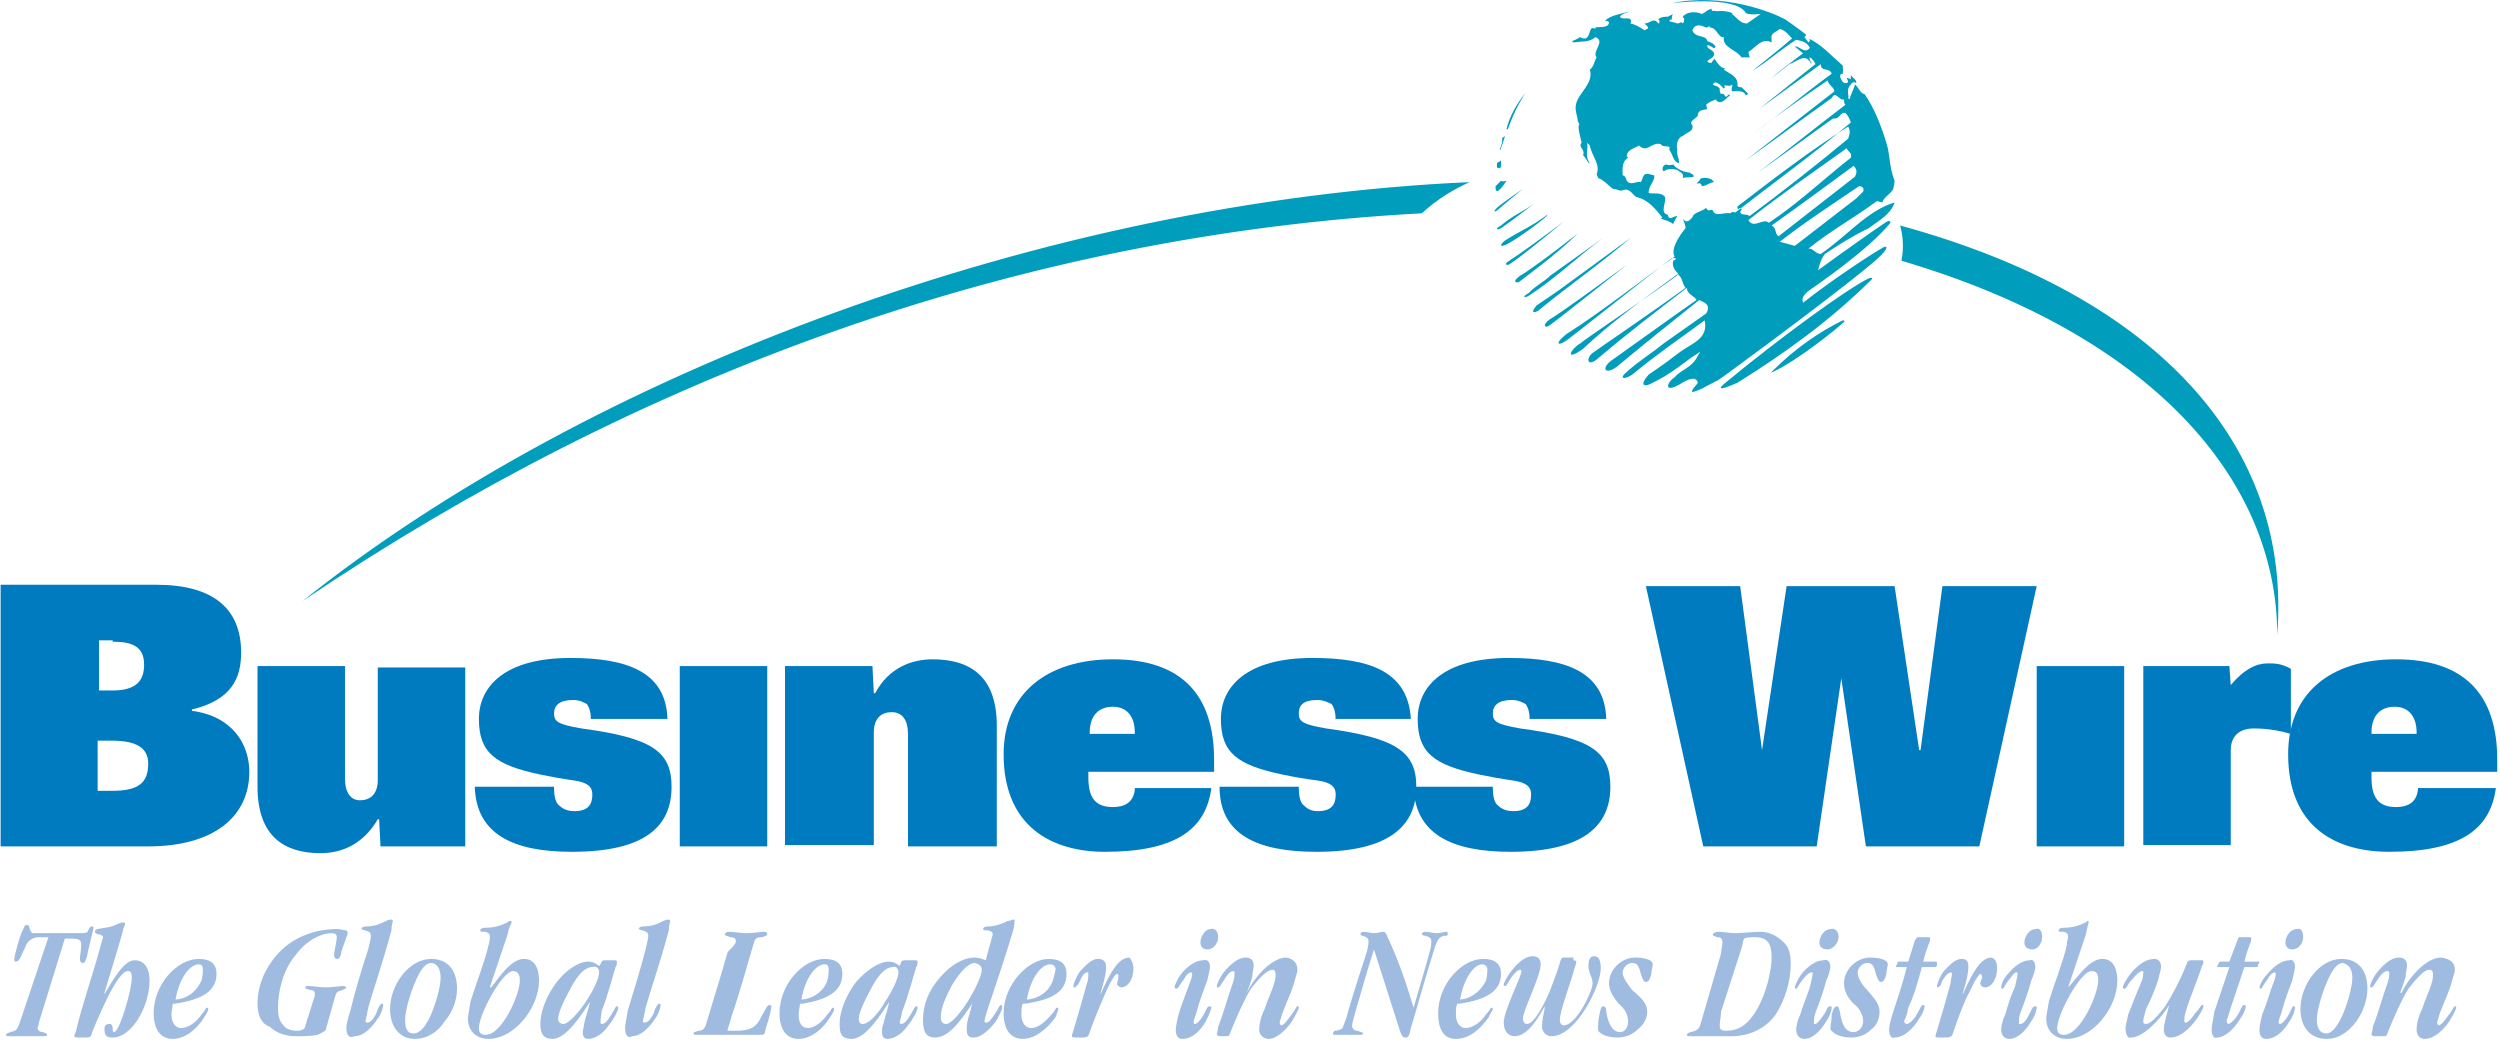 <svg width="120" height="50" viewBox="0 0 120 50" fill="none" xmlns="http://www.w3.org/2000/svg">
<path fill-rule="evenodd" clip-rule="evenodd" d="M5.408 30.801C6.392 30.801 6.917 31.061 6.917 31.907C6.917 32.623 6.589 33.143 5.408 33.143H4.752V30.736H5.408V30.801ZM0.03 40.627H7.114C10.262 40.627 11.967 39.195 11.967 37.048C11.967 35.746 11.18 34.38 9.213 34.12V34.054C11.115 33.599 11.574 32.558 11.574 31.321C11.574 29.239 10.262 28.068 7.507 28.068H0.03V40.627ZM4.687 35.551H5.343C6.523 35.551 7.114 35.876 7.114 36.657C7.114 37.568 6.655 37.959 5.408 37.959H4.687V35.551V35.551Z" fill="#007BC0"/>
<path fill-rule="evenodd" clip-rule="evenodd" d="M22.396 40.627H18.264L18.198 39.325H18.133C17.411 40.562 16.362 40.952 15.378 40.952C13.607 40.952 12.361 40.106 12.361 37.764V31.972H16.559V37.373C16.559 38.024 16.821 38.414 17.28 38.414C17.739 38.414 18.133 38.154 18.133 37.438V32.037H22.331V40.627H22.396Z" fill="#007BC0"/>
<path fill-rule="evenodd" clip-rule="evenodd" d="M28.365 34.64C28.365 34.185 28.3 33.989 28.169 33.794C28.037 33.729 27.841 33.599 27.513 33.599C26.857 33.599 26.594 33.859 26.594 34.25C26.594 34.64 26.791 34.77 27.906 34.965C31.317 35.421 32.235 36.072 32.235 37.764C32.235 39.651 30.989 40.887 27.447 40.887C24.627 40.887 22.856 40.041 22.79 37.764H26.594C26.594 38.219 26.66 38.544 26.857 38.675C27.053 38.87 27.316 38.935 27.578 38.935C28.234 38.935 28.431 38.609 28.431 38.154C28.431 37.894 28.365 37.633 27.775 37.503C27.513 37.438 27.185 37.438 25.939 37.178C23.774 36.722 22.987 36.137 22.987 34.51C22.987 32.948 24.233 31.582 27.381 31.582C30.071 31.582 31.973 32.233 32.038 34.51H28.365V34.64Z" fill="#007BC0"/>
<path fill-rule="evenodd" clip-rule="evenodd" d="M32.629 31.972H36.827V40.627H32.629V31.972Z" fill="#007BC0"/>
<path fill-rule="evenodd" clip-rule="evenodd" d="M37.745 31.972H41.878L41.943 33.273H42.009C42.665 32.037 43.78 31.647 44.764 31.647C46.6 31.647 47.846 32.493 47.846 34.835V40.627H43.583V35.226C43.583 34.575 43.321 34.184 42.796 34.184C42.337 34.184 41.943 34.445 41.943 35.161V40.562H37.68V31.972H37.745Z" fill="#007BC0"/>
<path fill-rule="evenodd" clip-rule="evenodd" d="M52.307 35.226V35.161C52.307 34.315 52.766 33.924 53.422 33.924C54.078 33.924 54.471 34.38 54.471 35.161V35.226H52.307ZM54.471 37.894C54.406 38.544 53.946 38.739 53.422 38.739C52.569 38.739 52.241 38.284 52.241 37.308V37.048H58.276V36.462C58.276 33.339 56.701 31.647 53.422 31.647C50.273 31.647 48.174 33.273 48.174 36.202C48.174 39.716 50.536 40.887 53.028 40.887C56.373 40.887 57.882 39.846 58.144 37.828H54.471V37.894Z" fill="#007BC0"/>
<path fill-rule="evenodd" clip-rule="evenodd" d="M64.113 34.64C64.113 34.185 64.047 33.989 63.916 33.794C63.785 33.729 63.523 33.599 63.26 33.599C62.539 33.599 62.342 33.859 62.342 34.25C62.342 34.64 62.539 34.77 63.654 34.965C66.999 35.421 67.983 36.072 67.983 37.764C67.983 39.651 66.671 40.887 63.195 40.887C60.309 40.887 58.538 40.041 58.538 37.764H62.342C62.342 38.219 62.407 38.544 62.604 38.675C62.801 38.87 62.998 38.935 63.26 38.935C63.916 38.935 64.113 38.609 64.113 38.154C64.113 37.894 64.047 37.633 63.457 37.503C63.195 37.438 62.801 37.438 61.555 37.178C59.39 36.722 58.603 36.137 58.603 34.51C58.603 32.948 59.849 31.582 62.998 31.582C65.753 31.582 67.589 32.233 67.721 34.51H64.113V34.64Z" fill="#007BC0"/>
<path fill-rule="evenodd" clip-rule="evenodd" d="M73.427 34.64C73.427 34.185 73.362 33.989 73.231 33.794C73.099 33.729 72.903 33.599 72.575 33.599C71.919 33.599 71.656 33.859 71.656 34.25C71.656 34.64 71.853 34.77 72.968 34.965C76.379 35.421 77.297 36.072 77.297 37.764C77.297 39.651 75.986 40.887 72.509 40.887C69.689 40.887 67.918 40.041 67.852 37.764H71.656C71.656 38.219 71.722 38.544 71.919 38.675C72.115 38.87 72.378 38.935 72.64 38.935C73.296 38.935 73.493 38.609 73.493 38.154C73.493 37.894 73.427 37.633 72.837 37.503C72.575 37.438 72.247 37.438 71.001 37.178C68.836 36.722 68.049 36.137 68.049 34.51C68.049 32.948 69.295 31.582 72.444 31.582C75.133 31.582 77.035 32.233 77.1 34.51H73.427V34.64Z" fill="#007BC0"/>
<path fill-rule="evenodd" clip-rule="evenodd" d="M79.002 28.133H83.528L84.578 36.007L85.758 28.133H90.94L92.121 36.007H92.186L93.236 28.133H97.762L95.007 40.627H89.563L88.382 32.558L87.201 40.627H81.757L79.002 28.133Z" fill="#007BC0"/>
<path fill-rule="evenodd" clip-rule="evenodd" d="M97.762 31.972H101.96V40.627H97.762V31.972Z" fill="#007BC0"/>
<path fill-rule="evenodd" clip-rule="evenodd" d="M102.878 31.972H107.01L107.076 32.883C107.732 32.102 108.322 31.842 108.847 31.842C109.175 31.842 109.503 31.842 109.962 32.102V35.226C109.503 35.096 108.912 34.965 108.191 34.965C107.338 34.965 107.076 35.486 107.076 36.007V40.562H102.878V31.972Z" fill="#007BC0"/>
<path fill-rule="evenodd" clip-rule="evenodd" d="M113.832 35.226V35.161C113.832 34.315 114.291 33.924 114.947 33.924C115.603 33.924 115.997 34.38 115.997 35.161V35.226H113.832ZM116.062 37.894C115.997 38.544 115.538 38.739 115.013 38.739C114.16 38.739 113.832 38.284 113.832 37.308V37.048H119.867V36.462C119.867 33.339 118.292 31.647 115.013 31.647C111.864 31.647 109.831 33.273 109.831 36.202C109.831 39.716 112.127 40.887 114.685 40.887C118.03 40.887 119.539 39.846 119.801 37.828H116.062V37.894Z" fill="#007BC0"/>
<path fill-rule="evenodd" clip-rule="evenodd" d="M88.448 15.509C88.251 15.704 86.349 17.266 85.103 17.852C84.971 17.917 85.037 17.852 85.103 17.787C86.152 16.745 87.267 15.964 88.448 15.379C88.448 15.379 88.644 15.379 88.448 15.509ZM70.541 8.742C50.142 9.653 28.3 17.852 14.525 28.849C30.595 17.982 48.896 11.279 68.245 10.238C69.032 9.522 69.82 9.067 70.541 8.742ZM109.306 30.476C109.306 22.992 103.206 16.03 91.268 12.516C91.399 11.865 91.334 11.279 91.203 10.824C103.599 14.208 110.027 21.43 109.306 30.476ZM80.314 7.896C80.511 8.156 80.905 8.286 81.167 8.286H81.101C81.167 8.351 81.298 8.351 81.298 8.481C81.167 8.546 80.905 8.481 80.773 8.546C80.839 8.286 80.642 8.286 80.511 8.156C80.249 8.091 80.052 8.091 79.855 8.221C79.724 8.091 79.855 7.896 79.986 7.896C80.118 7.961 80.314 7.896 80.314 7.896ZM82.151 8.611L82.282 8.742C82.085 8.742 81.888 8.937 81.692 8.937C81.692 9.002 81.692 8.742 81.495 8.807H81.429L81.626 8.611H81.561C81.757 8.481 82.02 8.546 82.151 8.611ZM71.853 9.978C72.05 9.783 73.099 9.067 73.099 9.067C73.099 9.067 71.984 9.978 71.853 10.108C71.722 10.173 71.656 10.173 71.853 9.978ZM72.05 10.954C71.787 11.084 71.787 10.954 72.05 10.824C72.574 10.368 72.968 10.238 73.624 9.783C73.624 9.783 72.443 10.694 72.05 10.954ZM72.312 11.735C72.05 11.865 71.918 11.8 72.246 11.54C72.968 11.084 73.493 10.889 74.28 10.303C74.345 10.368 72.837 11.475 72.312 11.735ZM72.968 13.492C72.837 13.622 72.509 13.557 72.968 13.232C73.427 12.971 74.477 12.19 75.723 11.214C74.739 12.19 73.296 13.232 72.968 13.492ZM72.509 12.646C72.378 12.776 72.115 12.711 72.443 12.516C72.771 12.32 74.214 11.279 75.067 10.629C74.214 11.345 72.837 12.451 72.509 12.646ZM73.362 14.208C73.099 14.338 73.099 14.208 73.362 14.078C73.821 13.622 74.083 13.557 74.411 13.232L76.969 11.409C75.723 12.32 74.673 13.362 73.362 14.208ZM73.821 14.923C73.558 15.053 73.493 14.989 73.755 14.663C74.149 14.403 74.411 14.208 74.805 13.947L78.281 11.409C76.838 12.646 75.329 13.687 73.821 14.923ZM89.825 13.427C87.857 15.379 85.693 16.941 83.397 18.372C82.216 18.893 82.676 18.502 82.741 18.437C85.496 16.16 88.644 13.882 89.694 13.362C89.891 13.297 89.891 13.362 89.825 13.427ZM76.772 8.416C76.772 8.481 76.772 8.481 76.772 8.416V8.416ZM74.411 15.314C74.87 15.053 76.838 13.622 78.084 12.711C76.838 13.687 74.739 15.379 74.345 15.639C74.149 15.769 74.017 15.574 74.411 15.314ZM87.595 12.19C87.398 12.451 87.333 12.711 87.267 12.971C88.513 12.06 90.088 10.954 90.481 10.694C90.743 10.498 90.743 10.694 90.743 10.694C89.628 12.06 87.005 13.817 86.742 14.012C86.546 14.208 86.48 14.338 86.546 14.533C87.857 13.492 89.825 12.19 90.415 11.865C90.547 11.8 90.678 11.865 90.284 12.255C89.76 12.841 85.43 16.095 82.938 17.917L82.479 18.242C81.561 18.698 81.823 18.633 81.233 18.828C81.167 18.698 81.429 18.502 81.495 18.372C81.429 18.047 81.036 18.177 80.642 18.437C79.855 18.893 79.986 18.372 80.38 18.112C80.708 17.721 81.233 17.656 81.495 17.071C81.495 17.071 81.757 16.745 81.429 17.006C80.97 17.266 80.314 17.917 79.199 18.437C78.937 18.567 78.674 18.502 79.134 17.982C80.183 17.266 80.052 17.331 80.577 16.941C81.167 16.485 82.02 16.29 81.823 15.379C80.577 16.29 79.527 17.006 78.347 17.982C77.953 18.242 77.691 18.177 78.084 17.852C78.74 17.266 79.134 17.071 79.855 16.485L81.888 15.053C81.954 14.989 82.02 14.793 81.954 14.663C81.888 14.533 81.692 14.468 81.561 14.403C80.249 15.444 78.871 16.55 77.625 17.591C77.035 18.047 76.772 17.656 77.494 17.201C78.871 16.225 80.118 15.314 81.429 14.403C81.364 14.208 80.97 14.143 80.97 13.817C79.527 14.923 78.084 16.03 76.707 17.201C76.182 17.656 76.116 17.201 76.444 16.941C76.707 16.745 79.396 14.923 80.905 13.817C80.708 13.557 80.773 13.297 80.511 13.166C79.002 14.273 77.363 15.444 75.985 16.745C75.067 17.396 75.395 16.745 75.854 16.485C76.051 16.29 78.806 14.468 80.577 13.166C80.38 12.971 80.249 12.776 80.314 12.516C80.38 12.516 80.38 12.451 80.445 12.451C80.445 12.386 80.38 12.386 80.38 12.386H80.249C78.478 13.752 75.788 15.899 75.264 16.29C74.739 16.68 74.608 16.485 75.198 16.03C76.838 14.989 78.74 13.492 80.38 12.32C80.118 11.865 80.905 10.954 80.905 10.954V10.889C80.905 10.889 80.839 10.629 80.773 10.498C80.97 10.759 81.101 10.564 81.233 10.434C81.298 10.173 81.692 10.173 81.888 9.978C82.02 10.238 82.151 9.978 82.216 10.108C82.348 10.434 82.741 10.173 83.069 10.238C83.135 10.108 83.332 10.238 83.332 10.173C85.168 8.742 87.07 7.375 88.841 5.878C88.776 5.683 88.71 5.553 88.579 5.423C88.317 5.358 88.317 5.748 87.989 5.683C86.808 6.529 85.562 7.44 84.381 8.286C85.758 7.245 87.201 6.074 88.579 5.033C88.513 4.967 88.513 4.837 88.513 4.772C88.251 4.837 88.12 4.317 87.923 4.707C86.546 5.683 85.168 6.724 83.791 7.7L88.054 4.382C87.989 4.122 87.792 4.122 87.726 3.861C86.48 4.707 85.365 5.488 84.184 6.399C85.43 5.488 86.677 4.447 87.923 3.536C87.792 3.211 87.398 3.471 87.398 3.08L84.447 5.228L87.136 3.08C87.136 3.015 87.005 2.82 86.873 2.755C86.808 2.82 86.939 2.885 86.873 2.95H86.939V3.08C86.677 2.495 86.283 2.95 85.89 3.08L84.971 3.796C85.496 3.341 86.021 2.95 86.546 2.56L86.152 2.234C86.349 2.169 86.611 2.625 86.873 2.3C86.742 2.039 86.546 1.974 86.218 1.909C85.496 2.365 84.84 2.95 84.119 3.406C84.578 3.015 85.43 2.365 86.021 1.844C85.824 1.649 85.693 1.454 85.43 1.389C85.299 1.519 84.971 1.584 85.037 1.844V2.039C84.578 1.779 84.25 2.3 83.922 2.495L83.987 2.755C83.922 2.755 83.594 2.755 83.594 2.755C83.332 2.365 82.676 2.3 82.741 1.779C82.479 1.844 82.413 1.323 82.085 1.323C82.02 1.193 82.02 1.323 81.888 1.323C81.626 1.193 81.364 1.128 81.233 1.454C81.364 1.844 81.888 1.649 81.954 1.974C82.085 2.039 82.216 2.039 82.348 2.234C82.282 2.43 82.151 2.169 81.954 2.169C81.888 2.365 82.282 2.365 82.282 2.625C82.216 2.82 82.02 2.82 81.954 2.95C82.02 3.015 82.02 3.015 82.151 3.015L82.282 2.82C82.413 2.95 82.544 3.276 82.807 3.276L82.741 3.341C83.004 3.536 83.463 3.666 83.397 4.122C83.463 4.187 83.463 4.187 83.594 4.187L83.922 4.512L83.791 4.577C83.725 4.317 83.332 4.382 83.135 4.382C83.069 4.252 83.2 4.122 83.135 4.056C83.069 4.187 82.872 4.056 82.741 4.122L82.807 4.187L82.741 4.252C82.61 4.122 82.348 3.796 82.216 4.056C82.282 4.122 82.479 4.122 82.544 4.252C82.544 4.317 82.544 4.447 82.61 4.512C82.807 4.447 82.741 4.642 82.872 4.642L83.004 4.512C83.004 4.577 83.004 4.577 83.069 4.577C82.938 4.577 82.61 5.163 82.348 4.772C82.216 4.837 82.02 4.902 81.888 5.033C81.954 5.098 81.888 5.163 81.954 5.228C81.823 5.293 81.561 5.228 81.495 5.488V5.553C81.429 5.683 81.036 5.813 81.233 6.009C81.298 6.334 80.97 6.334 80.773 6.529C80.511 6.594 80.445 6.985 80.511 7.18C80.445 7.44 80.642 7.635 80.577 7.831C80.314 7.766 80.314 7.44 80.118 7.18C80.249 6.92 79.79 7.115 79.724 6.92C79.265 6.789 79.068 7.375 78.674 6.985C78.478 7.115 78.084 7.18 78.084 7.505L78.15 7.57C77.822 7.766 77.887 8.156 77.887 8.416C78.019 8.416 78.084 8.677 78.084 8.677C78.281 8.937 78.543 8.677 78.74 8.742C78.871 8.677 78.806 8.286 79.134 8.351L79.396 8.416C79.462 8.677 79.134 8.872 79.134 9.262C79.33 9.327 79.724 9.197 79.921 9.457C79.986 9.718 79.658 10.238 80.052 10.303C80.118 10.629 80.314 10.368 80.511 10.368C80.445 10.498 80.314 10.694 80.314 10.759C80.183 10.629 79.921 10.564 79.724 10.498L79.79 10.434C79.462 10.043 79.134 9.588 78.543 9.457C78.347 9.327 78.215 9.002 77.887 9.132C77.756 9.197 77.625 9.067 77.428 9.067C77.297 9.002 76.969 8.611 76.707 8.546C76.707 8.481 76.641 8.416 76.641 8.351C76.838 7.896 76.379 7.44 76.313 6.985L76.182 6.855C76.248 7.18 76.051 7.505 76.313 7.831C76.248 7.896 76.116 7.57 75.985 7.44C76.116 7.18 75.723 7.05 75.92 6.855C75.854 6.594 75.723 6.074 75.788 6.009C75.854 5.944 75.723 5.878 75.723 5.748V5.683C75.657 5.423 75.592 5.228 75.657 4.967C75.788 4.447 76.51 3.991 76.313 3.341C76.51 3.211 76.51 2.95 76.641 2.755C76.379 2.495 77.1 1.974 76.576 1.779C76.313 2.039 75.92 1.974 75.526 2.039L75.46 1.974C75.657 1.909 75.854 1.779 75.854 1.779C75.92 1.844 75.985 1.844 76.116 1.844C76.379 1.714 76.248 1.193 76.576 1.389V1.323C76.707 1.258 77.231 1.389 77.231 1.063C77.166 0.998 77.1 0.998 77.035 0.998C77.297 0.738 77.756 0.673 78.281 0.543C78.084 0.608 77.822 0.673 77.756 0.803C77.887 0.998 78.347 0.738 78.281 1.063C78.281 1.128 78.215 1.128 78.281 1.128C78.543 1.193 78.74 1.323 78.937 1.454C79.002 1.389 79.199 1.389 79.068 1.258L78.937 1.128C79.199 1.128 79.396 0.803 79.593 1.128C79.658 1.128 79.658 1.063 79.658 0.998L79.593 0.933C79.724 0.803 79.921 0.803 80.052 0.803L80.314 0.673C80.249 0.738 80.249 0.803 80.249 0.933C80.183 0.933 80.183 0.933 80.118 0.998C80.183 1.063 80.38 1.063 80.511 1.128C80.642 1.128 80.708 0.998 80.773 1.128C80.839 1.063 80.839 0.998 80.839 0.868C80.773 0.868 80.773 0.803 80.773 0.803C80.97 0.543 81.429 0.543 81.692 0.673C81.954 0.543 81.823 0.543 82.151 0.412C82.151 0.608 82.282 0.478 82.413 0.543C82.676 0.478 83.266 0.608 83.135 0.673C83.397 0.868 83.528 1.128 83.856 1.128L84.512 0.673C84.512 0.673 83.856 0.738 83.791 0.608C83.266 -0.238 80.249 0.152 80.249 0.152C82.741 -0.368 85.103 0.608 85.693 0.933C85.693 0.933 86.349 1.389 86.677 1.649V1.714L86.611 1.779L86.808 2.039C86.874 1.974 86.873 1.974 86.873 1.909L86.808 1.844C87.398 2.104 87.923 2.69 88.448 3.145C88.448 3.145 88.513 3.666 88.382 3.536C88.251 3.666 88.382 3.796 88.448 3.926C88.513 3.991 88.579 3.991 88.644 3.991C88.776 3.926 88.644 3.796 88.644 3.731L88.841 3.796V3.601C88.972 3.796 89.104 3.796 89.104 3.991C89.038 3.926 88.907 3.926 88.841 4.056C88.579 4.317 88.776 4.577 88.71 4.707L88.776 4.772C88.841 4.512 88.972 4.317 89.038 4.056C89.169 4.122 89.3 4.512 89.497 4.512C89.956 5.163 90.284 6.009 90.547 6.855C90.743 7.505 90.678 8.026 90.94 8.677C90.94 8.807 90.875 9.067 90.875 9.067C90.743 9.327 90.415 9.457 90.35 9.718L90.088 9.653C89.038 10.434 87.857 11.084 86.808 11.93C87.07 11.93 87.136 12.19 87.398 12.19C88.644 11.345 89.628 10.108 90.94 9.718C90.743 10.303 90.219 10.564 89.694 10.954C88.776 11.409 88.185 11.8 87.595 12.19ZM83.987 10.368C85.562 9.197 87.136 7.961 88.71 6.659C88.776 6.464 88.841 6.269 88.71 6.074C86.873 7.245 85.168 8.546 83.397 9.913V9.978C83.397 10.043 83.463 10.043 83.463 10.043C83.463 9.978 83.528 9.978 83.528 9.978C83.659 10.043 83.594 10.043 83.528 10.173C83.594 10.368 83.791 10.238 83.987 10.368ZM84.906 10.694C86.283 9.783 87.595 8.546 88.841 7.57C88.907 7.31 88.71 7.31 88.644 7.115C87.005 8.286 85.496 9.327 83.922 10.564C84.184 11.019 84.643 10.434 84.906 10.694ZM85.365 11.345L89.038 8.481C89.169 8.221 89.104 8.091 88.972 7.961C88.972 7.961 86.152 10.043 85.037 10.824C85.299 10.954 85.168 11.214 85.365 11.345ZM89.104 9.522L89.431 9.197C89.497 9.002 89.366 8.937 89.235 8.937C87.989 9.783 86.677 10.629 85.43 11.605L86.152 11.8L89.104 9.522ZM78.281 0.998C78.215 0.998 78.215 0.998 78.281 0.998V0.998ZM78.281 0.933C78.281 0.998 78.281 0.998 78.281 0.933V0.933ZM72.05 7.7C71.984 7.766 71.918 7.766 71.853 7.831C71.853 7.896 71.853 7.961 71.853 8.026C71.918 8.091 71.918 8.091 72.05 8.026C72.05 7.961 72.05 7.961 72.05 7.896C72.05 7.896 72.05 7.766 72.05 7.7ZM71.984 7.18C72.05 7.18 72.05 7.18 72.05 7.115C72.115 6.92 72.181 6.724 72.246 6.529C72.181 6.594 72.181 6.594 72.115 6.594C72.115 6.855 72.05 7.05 71.984 7.18ZM72.05 8.677C71.984 8.742 71.853 8.872 71.787 8.937C71.787 9.002 71.787 9.002 71.787 9.002C71.787 9.522 72.312 8.677 72.312 8.677C72.312 8.677 72.115 8.742 72.05 8.677ZM72.312 6.204C72.378 6.204 72.378 6.204 72.378 6.204C72.706 5.228 73.23 4.447 73.23 4.447C72.771 5.033 72.443 5.618 72.312 6.204Z" fill="#009DBD"/>
<path fill-rule="evenodd" clip-rule="evenodd" d="M2.325 44.986H1.866C1.604 44.986 1.407 45.117 1.276 45.312C1.21 45.507 1.079 45.702 1.014 45.898C0.948 46.028 0.882 46.158 0.751 46.158C0.686 46.158 0.686 46.093 0.686 46.028C0.686 45.898 0.948 44.922 1.079 44.661C1.145 44.596 1.145 44.401 1.276 44.401C1.407 44.401 1.407 44.466 1.407 44.531C1.473 44.661 1.473 44.791 1.604 44.791H3.965C4.162 44.791 4.228 44.726 4.228 44.661C4.293 44.596 4.293 44.466 4.424 44.466C4.49 44.466 4.49 44.531 4.49 44.531C4.49 44.596 4.228 45.572 4.162 45.963C4.096 46.093 4.096 46.223 3.965 46.223C3.9 46.223 3.834 46.158 3.834 46.028C3.834 45.898 3.9 45.572 3.9 45.377C3.9 45.117 3.834 45.052 3.375 45.052H3.112L1.866 49.086C1.866 49.216 1.801 49.346 1.801 49.346C1.801 49.411 1.866 49.541 2.063 49.541C2.194 49.607 2.26 49.607 2.26 49.672C2.26 49.737 2.194 49.737 1.997 49.737C1.735 49.737 1.538 49.737 1.145 49.737C0.882 49.737 0.62 49.737 0.423 49.737C0.358 49.737 0.292 49.737 0.292 49.672C0.292 49.607 0.358 49.607 0.489 49.541C0.751 49.477 0.817 49.477 0.948 49.086L2.325 44.986Z" fill="#9FBBE0"/>
<path fill-rule="evenodd" clip-rule="evenodd" d="M7.179 47.069C7.179 48.305 6.326 49.802 5.408 49.802C5.146 49.802 5.014 49.737 5.014 49.411C5.014 49.216 5.08 49.151 5.277 49.151C5.342 49.151 5.408 49.216 5.408 49.346C5.408 49.477 5.408 49.541 5.473 49.541C5.736 49.541 6.326 47.524 6.326 46.939C6.326 46.678 6.261 46.613 6.129 46.613C5.933 46.613 5.67 46.939 5.277 47.654C5.014 48.175 4.686 48.891 4.424 49.541C4.358 49.802 4.358 49.802 3.965 49.802C3.637 49.802 3.571 49.802 3.571 49.737C3.571 49.672 3.571 49.672 3.637 49.541C3.899 48.37 4.49 46.678 4.818 45.442C4.883 45.182 4.949 44.986 4.949 44.986C4.949 44.922 4.883 44.922 4.818 44.856C4.752 44.856 4.621 44.856 4.621 44.791C4.555 44.791 4.555 44.726 4.555 44.726C4.555 44.661 4.621 44.596 4.686 44.596C4.949 44.531 5.342 44.531 5.67 44.336C5.736 44.336 5.801 44.271 5.933 44.271C5.998 44.271 5.998 44.336 5.998 44.336C5.998 44.401 5.998 44.401 5.933 44.531C5.867 44.856 5.605 45.702 5.014 47.654V47.719C5.408 47.069 5.933 46.093 6.457 46.093C6.982 46.093 7.179 46.548 7.179 47.069Z" fill="#9FBBE0"/>
<path fill-rule="evenodd" clip-rule="evenodd" d="M9.541 46.288C9.672 46.288 9.737 46.353 9.737 46.548C9.737 46.613 9.737 46.808 9.672 47.069C9.475 47.459 9.147 47.915 8.425 47.98C8.622 46.873 9.147 46.288 9.541 46.288ZM10.393 46.743C10.393 46.288 10.131 46.028 9.541 46.028C8.491 46.028 7.376 47.264 7.376 48.63C7.376 49.411 7.704 49.867 8.294 49.867C8.95 49.867 9.541 49.281 9.803 48.826C9.934 48.63 10 48.5 10 48.435C10 48.37 9.934 48.37 9.934 48.37C9.868 48.37 9.868 48.5 9.672 48.696C9.409 49.086 9.016 49.346 8.688 49.346C8.425 49.346 8.229 49.086 8.229 48.696C8.229 48.5 8.294 48.305 8.294 48.175C8.294 48.175 8.36 48.175 8.425 48.175C9.672 47.98 10.393 47.589 10.393 46.743Z" fill="#9FBBE0"/>
<path fill-rule="evenodd" clip-rule="evenodd" d="M12.361 48.175C12.361 47.199 12.82 46.288 13.476 45.637C14.132 44.986 15.116 44.596 16.165 44.596C16.362 44.596 16.559 44.661 16.624 44.661C16.69 44.726 16.69 44.726 16.69 44.726C16.69 44.791 16.69 44.856 16.624 44.986C16.559 45.247 16.362 45.637 16.362 45.832C16.296 45.962 16.296 46.028 16.165 46.028C16.1 46.028 16.034 45.962 16.034 45.832C16.034 45.702 16.165 45.182 16.165 44.986C16.165 44.856 16.1 44.791 15.903 44.791C15.444 44.791 14.722 45.117 14.197 45.832C13.541 46.613 13.345 47.654 13.345 48.37C13.345 48.761 13.41 49.021 13.607 49.216C13.738 49.411 14.001 49.476 14.263 49.476C14.46 49.476 14.657 49.411 14.657 49.216C14.722 49.086 14.722 48.956 14.788 48.826L15.05 47.98C15.116 47.849 15.116 47.719 15.116 47.719C15.116 47.589 15.05 47.524 14.919 47.524C14.657 47.459 14.657 47.459 14.657 47.394C14.657 47.329 14.722 47.329 14.788 47.329C15.05 47.329 15.312 47.394 15.64 47.394C15.968 47.394 16.296 47.329 16.493 47.329C16.559 47.329 16.624 47.394 16.624 47.394C16.624 47.459 16.559 47.459 16.427 47.524C16.231 47.589 16.165 47.589 16.1 47.785L15.64 49.411C15.64 49.476 15.509 49.541 15.247 49.672C14.919 49.737 14.591 49.737 14.197 49.737C13.738 49.737 13.279 49.606 12.951 49.281C12.558 49.151 12.361 48.761 12.361 48.175Z" fill="#9FBBE0"/>
<path fill-rule="evenodd" clip-rule="evenodd" d="M16.625 49.346C16.625 49.216 16.69 48.891 16.821 48.5C17.018 47.654 17.412 46.353 17.674 45.572C17.74 45.247 17.805 45.052 17.805 44.922C17.805 44.791 17.74 44.726 17.543 44.661C17.477 44.661 17.346 44.596 17.346 44.596C17.346 44.531 17.412 44.466 17.608 44.466C18.002 44.466 18.264 44.336 18.527 44.206C18.658 44.141 18.724 44.141 18.789 44.141C18.855 44.141 18.855 44.206 18.855 44.206C18.855 44.271 18.789 44.401 18.789 44.661C18.33 46.353 17.871 47.654 17.674 48.37C17.608 48.761 17.543 48.956 17.543 49.021C17.543 49.086 17.608 49.086 17.608 49.086C17.74 49.086 17.871 49.021 18.067 48.631C18.133 48.37 18.264 48.175 18.33 48.175C18.395 48.175 18.395 48.24 18.395 48.24C18.395 48.305 18.33 48.631 18.133 48.891C17.871 49.281 17.477 49.737 17.018 49.737C16.756 49.867 16.625 49.672 16.625 49.346Z" fill="#9FBBE0"/>
<path fill-rule="evenodd" clip-rule="evenodd" d="M21.15 46.939C21.15 47.394 20.888 48.24 20.691 48.696C20.428 49.281 20.166 49.606 19.838 49.606C19.576 49.606 19.445 49.411 19.445 48.956C19.445 48.5 19.707 47.654 19.904 47.199C20.166 46.548 20.428 46.223 20.691 46.223C20.953 46.223 21.15 46.483 21.15 46.939ZM21.937 47.459C21.937 46.548 21.478 46.028 20.691 46.028C19.641 46.028 18.723 47.264 18.723 48.435C18.723 49.281 19.182 49.867 19.904 49.867C20.494 49.867 21.019 49.541 21.347 49.021C21.74 48.565 21.937 47.98 21.937 47.459Z" fill="#9FBBE0"/>
<path fill-rule="evenodd" clip-rule="evenodd" d="M24.954 47.069C24.954 47.719 24.102 49.672 23.315 49.672C23.052 49.672 22.987 49.541 22.987 49.346C22.987 48.696 24.102 46.613 24.627 46.613C24.823 46.613 24.954 46.743 24.954 47.069ZM25.873 47.069C25.873 46.613 25.741 46.028 25.151 46.028C24.495 46.028 23.905 47.004 23.577 47.394H23.511L24.364 44.856C24.43 44.466 24.561 44.336 24.561 44.271C24.561 44.206 24.495 44.206 24.43 44.206L24.364 44.271C24.102 44.401 23.774 44.531 23.315 44.531C23.118 44.531 23.052 44.596 23.052 44.661C23.052 44.726 23.118 44.726 23.315 44.726C23.446 44.791 23.511 44.791 23.511 44.986C23.511 45.051 23.511 45.182 23.446 45.377C23.315 46.028 22.855 47.199 22.593 48.045C22.527 48.435 22.462 48.761 22.462 48.891C22.462 49.541 22.921 49.867 23.446 49.867C24.692 49.867 25.873 48.37 25.873 47.069Z" fill="#9FBBE0"/>
<path fill-rule="evenodd" clip-rule="evenodd" d="M28.759 46.678C28.759 46.939 28.497 47.524 28.103 48.11C27.709 48.696 27.25 49.151 27.053 49.151C26.922 49.151 26.791 49.086 26.791 48.891C26.791 48.631 27.053 48.045 27.447 47.329C27.775 46.743 28.103 46.418 28.431 46.418C28.628 46.353 28.759 46.483 28.759 46.678ZM25.939 49.151C25.939 49.607 26.07 49.867 26.529 49.867C27.185 49.867 27.972 48.631 28.3 48.11V48.175C28.234 48.5 28.103 48.826 28.037 49.151C28.037 49.281 27.972 49.411 27.972 49.542C27.972 49.737 28.037 49.867 28.234 49.867C28.562 49.867 28.956 49.607 29.218 49.216C29.48 48.891 29.677 48.5 29.677 48.37C29.677 48.305 29.677 48.305 29.612 48.305C29.546 48.305 29.546 48.37 29.349 48.696C29.152 49.021 29.021 49.151 28.89 49.151C28.825 49.151 28.825 49.086 28.825 49.086C28.825 49.021 28.825 48.826 28.89 48.5C29.152 47.85 29.349 47.069 29.546 46.418C29.612 46.353 29.612 46.223 29.612 46.158C29.612 46.093 29.546 46.093 29.48 46.093C29.415 46.093 29.218 46.093 29.087 46.093C29.021 46.093 28.89 46.093 28.89 46.158C28.825 46.223 28.825 46.353 28.759 46.353C28.693 46.353 28.562 46.158 28.234 46.158C27.775 46.158 27.185 46.548 26.726 47.134C26.332 47.654 25.939 48.435 25.939 49.151Z" fill="#9FBBE0"/>
<path fill-rule="evenodd" clip-rule="evenodd" d="M30.005 49.346C30.005 49.216 30.07 48.891 30.136 48.5C30.398 47.654 30.792 46.353 30.989 45.572C31.054 45.247 31.12 45.052 31.12 44.922C31.12 44.791 31.054 44.726 30.858 44.661C30.792 44.661 30.661 44.596 30.661 44.596C30.661 44.531 30.726 44.466 30.923 44.466C31.317 44.466 31.579 44.336 31.841 44.206C31.973 44.141 32.038 44.141 32.104 44.141C32.169 44.141 32.169 44.206 32.169 44.206C32.169 44.271 32.104 44.401 32.104 44.661C31.645 46.353 31.186 47.654 30.989 48.37C30.923 48.761 30.858 48.956 30.858 49.021C30.858 49.086 30.923 49.086 30.923 49.086C31.054 49.086 31.186 49.021 31.382 48.631C31.448 48.37 31.579 48.175 31.645 48.175C31.71 48.175 31.71 48.24 31.71 48.24C31.71 48.305 31.645 48.631 31.448 48.891C31.186 49.281 30.792 49.737 30.333 49.737C30.136 49.867 30.005 49.672 30.005 49.346Z" fill="#9FBBE0"/>
<path fill-rule="evenodd" clip-rule="evenodd" d="M35.318 45.182C35.318 45.051 35.252 44.986 35.056 44.986C34.925 44.921 34.793 44.921 34.793 44.856C34.793 44.791 34.859 44.726 34.99 44.726C35.252 44.726 35.515 44.791 35.843 44.791C36.171 44.791 36.499 44.726 36.696 44.726C36.761 44.726 36.827 44.791 36.827 44.791C36.827 44.921 36.761 44.921 36.564 44.986C36.302 44.986 36.236 45.051 36.171 45.312C35.908 46.158 35.515 47.654 35.121 48.761C35.056 49.021 34.99 49.216 34.925 49.411C34.925 49.476 34.925 49.476 34.99 49.476C35.056 49.476 35.187 49.476 35.318 49.476C35.974 49.476 36.302 49.346 36.564 48.761C36.827 48.305 36.827 48.24 36.958 48.24C37.023 48.24 37.023 48.305 37.023 48.305C37.023 48.435 36.958 48.761 36.761 49.346C36.696 49.672 36.696 49.672 36.499 49.672C36.302 49.672 36.039 49.672 34.662 49.672C34.072 49.672 33.744 49.672 33.416 49.672C33.35 49.672 33.285 49.672 33.285 49.606C33.285 49.541 33.35 49.541 33.547 49.476C33.678 49.476 33.809 49.411 33.875 49.216C34.269 47.915 34.728 46.418 34.925 45.702C35.318 45.312 35.318 45.247 35.318 45.182Z" fill="#9FBBE0"/>
<path fill-rule="evenodd" clip-rule="evenodd" d="M39.581 46.288C39.713 46.288 39.778 46.353 39.778 46.548C39.778 46.613 39.778 46.808 39.713 47.069C39.581 47.459 39.188 47.915 38.467 47.98C38.663 46.873 39.188 46.288 39.581 46.288ZM40.434 46.743C40.434 46.288 40.172 46.028 39.581 46.028C38.532 46.028 37.417 47.264 37.417 48.63C37.417 49.411 37.745 49.867 38.335 49.867C38.991 49.867 39.581 49.281 39.844 48.826C39.975 48.63 40.041 48.5 40.041 48.435C40.041 48.37 39.975 48.37 39.975 48.37C39.91 48.37 39.91 48.5 39.713 48.696C39.45 49.086 39.057 49.346 38.794 49.346C38.467 49.346 38.335 49.086 38.335 48.696C38.335 48.5 38.401 48.305 38.401 48.175C38.467 48.175 38.467 48.175 38.532 48.175C39.713 47.98 40.434 47.589 40.434 46.743Z" fill="#9FBBE0"/>
<path fill-rule="evenodd" clip-rule="evenodd" d="M43.124 46.678C43.124 46.939 42.861 47.524 42.468 48.11C42.14 48.696 41.681 49.151 41.418 49.151C41.287 49.151 41.221 49.086 41.221 48.891C41.221 48.631 41.484 48.045 41.877 47.329C42.205 46.743 42.533 46.418 42.861 46.418C42.992 46.353 43.124 46.483 43.124 46.678ZM40.303 49.151C40.303 49.607 40.369 49.867 40.894 49.867C41.55 49.867 42.337 48.631 42.664 48.11V48.175C42.599 48.5 42.468 48.826 42.402 49.151C42.337 49.281 42.337 49.411 42.337 49.542C42.337 49.737 42.402 49.867 42.599 49.867C42.927 49.867 43.321 49.607 43.583 49.216C43.845 48.891 44.042 48.5 44.042 48.37C44.042 48.305 44.042 48.305 43.976 48.305C43.911 48.305 43.911 48.37 43.714 48.696C43.517 49.021 43.386 49.151 43.255 49.151C43.189 49.151 43.189 49.086 43.189 49.086C43.189 49.021 43.255 48.826 43.321 48.5C43.583 47.85 43.78 47.069 43.976 46.418C44.042 46.353 44.042 46.223 44.042 46.158C44.042 46.093 43.976 46.093 43.911 46.093C43.78 46.093 43.648 46.093 43.517 46.093C43.386 46.093 43.321 46.093 43.255 46.158C43.255 46.223 43.189 46.353 43.189 46.353C43.124 46.353 42.992 46.158 42.664 46.158C42.205 46.158 41.615 46.548 41.09 47.134C40.697 47.654 40.303 48.435 40.303 49.151Z" fill="#9FBBE0"/>
<path fill-rule="evenodd" clip-rule="evenodd" d="M47.125 46.548C47.125 46.809 46.862 47.394 46.469 48.045C46.01 48.761 45.616 49.151 45.419 49.151C45.288 49.151 45.157 49.086 45.157 48.826C45.157 48.37 45.419 47.785 45.747 47.199C46.075 46.678 46.469 46.223 46.797 46.223C46.993 46.288 47.125 46.353 47.125 46.548ZM44.304 48.956C44.304 49.607 44.501 49.802 44.895 49.802C45.55 49.802 46.141 48.956 46.666 48.175C46.6 48.435 46.534 48.696 46.469 48.891C46.403 49.151 46.403 49.281 46.403 49.411C46.403 49.672 46.469 49.802 46.731 49.802C47.125 49.802 47.584 49.346 47.846 48.956C47.977 48.696 48.108 48.5 48.108 48.305C48.108 48.24 48.043 48.24 48.043 48.24C47.977 48.24 47.912 48.435 47.781 48.631C47.518 49.021 47.453 49.086 47.321 49.086C47.256 49.086 47.256 49.021 47.256 49.021C47.256 48.956 47.321 48.696 47.453 48.305C47.846 47.134 48.305 45.767 48.633 44.661C48.699 44.401 48.699 44.271 48.699 44.206C48.699 44.141 48.699 44.141 48.633 44.141C48.568 44.141 48.502 44.206 48.371 44.206C48.108 44.336 47.781 44.466 47.453 44.466C47.256 44.466 47.19 44.531 47.19 44.596C47.19 44.661 47.256 44.661 47.453 44.661C47.584 44.726 47.649 44.726 47.649 44.856C47.649 44.922 47.584 45.052 47.584 45.117C47.518 45.377 47.387 45.767 47.321 46.093C47.125 46.028 46.993 45.963 46.797 45.963C46.206 45.963 45.616 46.353 45.157 46.874C44.567 47.524 44.304 48.24 44.304 48.956Z" fill="#9FBBE0"/>
<path fill-rule="evenodd" clip-rule="evenodd" d="M50.404 46.288C50.536 46.288 50.667 46.353 50.667 46.548C50.667 46.613 50.601 46.808 50.536 47.069C50.404 47.459 50.011 47.915 49.289 47.98C49.486 46.873 50.011 46.288 50.404 46.288ZM51.192 46.743C51.192 46.288 50.929 46.028 50.339 46.028C49.355 46.028 48.174 47.264 48.174 48.63C48.174 49.411 48.502 49.867 49.093 49.867C49.748 49.867 50.339 49.281 50.667 48.826C50.732 48.63 50.798 48.5 50.798 48.435C50.798 48.37 50.798 48.37 50.732 48.37C50.667 48.37 50.667 48.5 50.47 48.696C50.142 49.086 49.814 49.346 49.486 49.346C49.224 49.346 49.027 49.086 49.027 48.696C49.027 48.5 49.027 48.305 49.093 48.175C49.158 48.175 49.158 48.175 49.224 48.175C50.536 47.98 51.192 47.589 51.192 46.743Z" fill="#9FBBE0"/>
<path fill-rule="evenodd" clip-rule="evenodd" d="M54.405 46.483C54.405 47.004 54.143 47.394 53.815 47.394C53.749 47.394 53.684 47.329 53.618 47.264C53.618 47.134 53.684 47.069 53.684 46.874C53.684 46.809 53.684 46.743 53.618 46.743C53.553 46.743 53.356 47.004 53.093 47.589C52.897 48.045 52.503 48.956 52.306 49.542C52.241 49.737 52.241 49.802 51.913 49.802C51.519 49.802 51.454 49.802 51.454 49.737C51.454 49.672 51.454 49.672 51.519 49.477C51.716 48.826 51.978 47.915 52.175 47.199C52.241 47.069 52.241 46.809 52.241 46.743C52.241 46.678 52.241 46.678 52.175 46.678C52.109 46.678 51.978 46.743 51.847 47.069C51.782 47.199 51.716 47.329 51.65 47.329C51.65 47.394 51.585 47.394 51.585 47.394C51.519 47.394 51.519 47.394 51.519 47.329C51.519 47.264 51.65 46.874 51.847 46.613C52.109 46.353 52.372 46.028 52.7 46.028C52.962 46.028 53.093 46.158 53.093 46.418C53.093 46.678 53.028 47.004 52.831 47.654V47.72C53.29 46.678 53.684 45.963 54.209 45.963C54.274 46.028 54.405 46.223 54.405 46.483Z" fill="#9FBBE0"/>
<path fill-rule="evenodd" clip-rule="evenodd" d="M58.472 44.986C58.472 45.247 58.275 45.572 57.947 45.572C57.751 45.572 57.619 45.442 57.619 45.247C57.619 44.922 57.882 44.596 58.078 44.596C58.275 44.531 58.472 44.661 58.472 44.986ZM58.078 46.418C58.078 46.483 58.013 46.809 57.947 47.069C57.751 47.589 57.554 48.11 57.422 48.63C57.357 48.826 57.291 48.956 57.291 49.086C57.291 49.151 57.357 49.151 57.357 49.151C57.422 49.151 57.619 49.021 57.816 48.63C57.947 48.37 57.947 48.305 58.078 48.305C58.144 48.305 58.144 48.305 58.144 48.37C58.144 48.435 58.013 48.761 57.882 49.021C57.619 49.477 57.226 49.867 56.767 49.867C56.504 49.867 56.439 49.672 56.439 49.411C56.439 49.281 56.504 48.956 56.57 48.696C56.701 48.24 56.898 47.785 57.029 47.394C57.16 47.069 57.226 46.874 57.226 46.743C57.226 46.678 57.16 46.678 57.16 46.678C57.095 46.678 56.963 46.743 56.832 47.004C56.57 47.329 56.57 47.459 56.439 47.459L56.373 47.394C56.373 47.329 56.504 47.004 56.701 46.743C56.963 46.418 57.357 46.093 57.751 46.093C57.947 46.028 58.078 46.158 58.078 46.418Z" fill="#9FBBE0"/>
<path fill-rule="evenodd" clip-rule="evenodd" d="M62.276 46.548C62.276 46.678 62.211 46.809 62.145 47.069C62.014 47.589 61.752 48.11 61.555 48.631C61.489 48.891 61.423 49.021 61.423 49.086C61.423 49.151 61.489 49.216 61.489 49.216C61.62 49.216 61.752 49.021 61.948 48.761C62.211 48.435 62.211 48.305 62.276 48.305C62.342 48.305 62.342 48.305 62.342 48.37C62.342 48.435 62.211 48.696 62.014 49.021C61.752 49.411 61.292 49.867 60.899 49.867C60.636 49.867 60.44 49.672 60.44 49.411C60.44 49.216 60.505 48.826 60.702 48.435C60.899 47.85 61.096 47.459 61.161 47.199C61.227 47.004 61.227 46.874 61.227 46.743C61.227 46.613 61.161 46.548 61.096 46.548C60.833 46.548 60.505 46.874 60.046 47.459C59.718 47.98 59.325 48.891 59.062 49.542C58.997 49.737 58.997 49.737 58.8 49.737H58.537C58.472 49.737 58.406 49.672 58.406 49.672C58.406 49.607 58.472 49.411 58.472 49.281C58.734 48.631 58.931 47.85 59.193 47.134C59.259 46.939 59.259 46.809 59.259 46.678C59.259 46.613 59.193 46.613 59.193 46.613C59.062 46.613 58.931 46.743 58.734 47.069C58.603 47.264 58.537 47.394 58.472 47.394C58.406 47.394 58.406 47.394 58.406 47.329C58.406 47.264 58.537 46.939 58.734 46.678C58.997 46.353 59.39 45.963 59.784 45.963C60.046 45.963 60.177 46.093 60.177 46.353C60.177 46.483 60.112 46.678 60.112 46.874C60.046 47.134 59.915 47.459 59.849 47.654V47.654C60.112 47.069 60.964 45.963 61.752 45.963C62.079 46.028 62.276 46.223 62.276 46.548Z" fill="#9FBBE0"/>
<path fill-rule="evenodd" clip-rule="evenodd" d="M67.852 48.37C68.245 47.004 68.508 46.158 68.639 45.637C68.705 45.377 68.705 45.247 68.705 45.182C68.705 45.051 68.639 44.986 68.442 44.921C68.311 44.921 68.245 44.856 68.245 44.856C68.245 44.791 68.311 44.726 68.377 44.726C68.573 44.726 68.77 44.791 68.967 44.791C69.164 44.791 69.295 44.726 69.426 44.726C69.492 44.726 69.492 44.791 69.492 44.856C69.492 44.921 69.426 44.921 69.295 44.921C69.098 44.986 69.032 45.051 68.901 45.377C68.311 47.264 67.983 48.5 67.721 49.346C67.655 49.737 67.59 49.802 67.458 49.802C67.327 49.802 67.261 49.672 67.196 49.476L65.95 45.572C65.556 46.808 65.294 47.784 65.097 48.435C64.966 48.891 64.9 49.151 64.9 49.216C64.9 49.411 65.031 49.476 65.163 49.476C65.294 49.541 65.425 49.541 65.425 49.606C65.425 49.672 65.359 49.672 65.294 49.672C65.097 49.672 64.966 49.672 64.638 49.672C64.376 49.672 64.244 49.672 64.047 49.672C63.982 49.672 63.982 49.672 63.982 49.606C63.982 49.541 64.047 49.541 64.047 49.476C64.244 49.476 64.376 49.411 64.441 49.346C64.507 49.151 64.638 48.891 64.703 48.565C65.163 47.004 65.491 46.093 65.622 45.637C65.687 45.377 65.687 45.247 65.687 45.182C65.687 45.051 65.622 44.986 65.425 44.921C65.359 44.921 65.294 44.856 65.294 44.856C65.294 44.791 65.359 44.726 65.425 44.726C65.622 44.726 65.819 44.791 65.95 44.791C66.147 44.791 66.278 44.726 66.409 44.726C66.474 44.726 66.54 44.791 66.606 44.986C67.13 46.093 67.524 47.264 67.852 48.37Z" fill="#9FBBE0"/>
<path fill-rule="evenodd" clip-rule="evenodd" d="M71.131 46.288C71.262 46.288 71.394 46.353 71.394 46.548C71.394 46.613 71.394 46.808 71.328 47.069C71.131 47.459 70.738 47.915 70.082 47.98C70.278 46.873 70.803 46.288 71.131 46.288ZM72.049 46.743C72.049 46.288 71.787 46.028 71.197 46.028C70.147 46.028 69.032 47.264 69.032 48.63C69.032 49.411 69.295 49.867 69.885 49.867C70.606 49.867 71.131 49.281 71.459 48.826C71.525 48.63 71.656 48.5 71.656 48.435C71.656 48.37 71.59 48.37 71.59 48.37C71.525 48.37 71.525 48.5 71.328 48.696C71.066 49.086 70.672 49.346 70.344 49.346C70.082 49.346 69.885 49.086 69.885 48.696C69.885 48.5 69.885 48.305 69.951 48.175C70.016 48.175 70.016 48.175 70.082 48.175C71.328 47.98 72.049 47.589 72.049 46.743Z" fill="#9FBBE0"/>
<path fill-rule="evenodd" clip-rule="evenodd" d="M75.526 46.093C75.657 46.093 75.657 46.158 75.657 46.158C75.657 46.223 75.657 46.288 75.591 46.418C75.46 47.004 74.87 48.5 74.87 48.956C74.87 49.086 74.936 49.216 75.067 49.216C75.657 49.216 76.444 47.589 76.444 47.199C76.444 46.873 76.247 46.743 76.247 46.353C76.247 46.093 76.313 45.898 76.51 45.898C76.772 45.898 76.838 46.158 76.838 46.483C76.838 47.329 75.657 49.737 74.476 49.737C74.214 49.737 74.017 49.541 74.017 49.281C74.017 49.021 74.083 48.696 74.148 48.37V48.305C73.886 48.761 73.361 49.737 72.705 49.737C72.377 49.737 72.181 49.476 72.181 49.086C72.181 48.5 73.033 46.873 73.033 46.613C73.033 46.548 72.968 46.548 72.968 46.548C72.902 46.548 72.771 46.613 72.574 46.873C72.312 47.264 72.312 47.329 72.246 47.329C72.181 47.329 72.181 47.329 72.181 47.264C72.181 47.069 72.902 45.898 73.558 45.898C73.82 45.898 73.952 46.028 73.952 46.288C73.952 46.873 73.099 48.5 73.099 48.891C73.099 49.021 73.165 49.151 73.296 49.151C73.624 49.151 74.083 48.305 74.411 47.524C74.608 47.004 74.804 46.483 74.87 46.223C74.936 46.028 74.936 45.962 75.067 45.962H75.526V46.093Z" fill="#9FBBE0"/>
<path fill-rule="evenodd" clip-rule="evenodd" d="M79.068 48.566C79.068 48.891 78.872 49.216 78.609 49.411C78.347 49.672 78.019 49.802 77.625 49.802C77.363 49.802 76.969 49.737 76.773 49.542C76.707 49.477 76.707 49.477 76.707 49.346C76.707 49.281 76.707 48.956 76.773 48.696C76.838 48.435 76.838 48.305 76.969 48.305C77.035 48.305 77.101 48.37 77.101 48.566C77.166 49.021 77.363 49.542 77.757 49.542C78.019 49.542 78.15 49.281 78.15 49.021C78.15 48.696 77.953 48.37 77.691 48.175C77.494 47.915 77.232 47.589 77.232 47.199C77.232 46.548 77.822 45.963 78.478 45.963C78.806 45.963 79.331 46.028 79.331 46.288C79.331 46.418 79.265 46.548 79.265 46.743C79.2 47.004 79.134 47.134 79.003 47.134C78.872 47.134 78.806 46.874 78.74 46.678C78.675 46.418 78.609 46.223 78.347 46.223C78.085 46.223 77.888 46.483 77.888 46.678C77.888 46.939 78.15 47.264 78.347 47.524C78.806 47.915 79.068 48.175 79.068 48.566Z" fill="#9FBBE0"/>
<path fill-rule="evenodd" clip-rule="evenodd" d="M83.594 45.507C83.659 45.312 83.659 45.117 83.725 45.051C83.791 44.986 84.119 44.986 84.25 44.986C84.906 44.986 85.037 45.377 85.037 45.962C85.037 46.613 84.775 47.654 84.381 48.37C83.987 49.086 83.528 49.476 82.872 49.476C82.61 49.476 82.544 49.411 82.544 49.216C82.544 49.086 82.61 48.761 82.61 48.565L83.594 45.507ZM81.626 49.151C81.561 49.411 81.429 49.476 81.167 49.541C81.101 49.541 80.97 49.606 80.97 49.672C80.97 49.737 81.036 49.737 81.167 49.737C81.298 49.737 81.561 49.737 81.888 49.737C82.216 49.737 82.676 49.737 83.135 49.737C83.987 49.737 84.775 49.346 85.234 48.695C85.693 47.98 85.955 47.069 85.955 46.288C85.955 45.832 85.89 45.442 85.562 45.182C85.299 44.921 84.906 44.726 84.512 44.726C84.119 44.726 83.659 44.791 83.266 44.791C83.004 44.791 82.741 44.726 82.479 44.726C82.348 44.726 82.216 44.791 82.216 44.856C82.216 44.921 82.282 44.921 82.413 44.986C82.61 44.986 82.676 45.051 82.676 45.247C82.676 45.377 82.61 45.637 82.61 45.767L81.626 49.151Z" fill="#9FBBE0"/>
<path fill-rule="evenodd" clip-rule="evenodd" d="M88.251 44.986C88.251 45.247 87.988 45.572 87.726 45.572C87.464 45.572 87.332 45.442 87.332 45.247C87.332 44.922 87.595 44.596 87.857 44.596C88.054 44.531 88.251 44.661 88.251 44.986ZM87.857 46.418C87.857 46.483 87.792 46.809 87.66 47.069C87.529 47.589 87.332 48.11 87.136 48.63C87.07 48.826 87.07 48.956 87.07 49.086C87.07 49.151 87.07 49.151 87.136 49.151C87.201 49.151 87.332 49.021 87.595 48.63C87.726 48.37 87.726 48.305 87.857 48.305C87.923 48.305 87.923 48.305 87.923 48.37C87.923 48.435 87.857 48.761 87.66 49.021C87.398 49.477 87.004 49.867 86.611 49.867C86.349 49.867 86.217 49.672 86.217 49.411C86.217 49.281 86.283 48.956 86.414 48.696C86.545 48.24 86.742 47.785 86.873 47.394C86.939 47.069 87.004 46.874 87.004 46.743C87.004 46.678 87.004 46.678 86.939 46.678C86.873 46.678 86.742 46.743 86.545 47.004C86.283 47.329 86.283 47.459 86.217 47.459C86.152 47.459 86.152 47.394 86.152 47.394C86.152 47.329 86.283 47.004 86.48 46.743C86.742 46.418 87.136 46.093 87.529 46.093C87.726 46.028 87.857 46.158 87.857 46.418Z" fill="#9FBBE0"/>
<path fill-rule="evenodd" clip-rule="evenodd" d="M90.219 48.566C90.219 48.891 90.088 49.216 89.825 49.411C89.563 49.672 89.235 49.802 88.841 49.802C88.579 49.802 88.185 49.737 87.989 49.542C87.923 49.477 87.857 49.477 87.857 49.346C87.857 49.281 87.923 48.956 87.923 48.696C87.989 48.435 88.054 48.305 88.185 48.305C88.251 48.305 88.251 48.37 88.317 48.566C88.382 49.021 88.513 49.542 88.972 49.542C89.235 49.542 89.432 49.281 89.432 49.021C89.432 48.696 89.235 48.37 88.972 48.175C88.71 47.915 88.513 47.589 88.513 47.199C88.513 46.548 89.104 45.963 89.76 45.963C90.088 45.963 90.612 46.028 90.612 46.288C90.612 46.418 90.547 46.548 90.547 46.743C90.481 47.004 90.415 47.134 90.284 47.134C90.153 47.134 90.088 46.874 90.022 46.678C89.956 46.418 89.891 46.223 89.628 46.223C89.366 46.223 89.169 46.483 89.169 46.678C89.169 46.939 89.366 47.264 89.628 47.524C89.956 47.915 90.219 48.175 90.219 48.566Z" fill="#9FBBE0"/>
<path fill-rule="evenodd" clip-rule="evenodd" d="M90.678 49.411C90.678 49.281 90.743 48.956 90.874 48.566C91.006 48.175 91.334 47.199 91.53 46.418H91.071C91.006 46.418 91.006 46.418 91.006 46.353C91.071 46.288 91.071 46.288 91.071 46.223C91.071 46.158 91.137 46.158 91.137 46.158H91.596L91.924 45.117C91.99 45.052 91.99 44.987 92.055 44.987C92.121 44.987 92.252 44.987 92.317 44.987C92.383 44.987 92.514 44.987 92.58 44.987C92.645 44.987 92.645 44.987 92.645 45.052C92.645 45.117 92.645 45.182 92.58 45.312C92.514 45.507 92.383 45.833 92.317 46.158H92.908C92.973 46.158 92.973 46.158 92.973 46.223C92.973 46.288 92.973 46.288 92.973 46.353C92.908 46.418 92.908 46.418 92.908 46.418H92.252C91.99 47.394 91.793 47.98 91.596 48.37C91.53 48.826 91.399 48.956 91.399 49.021C91.399 49.086 91.465 49.151 91.53 49.151C91.596 49.151 91.727 49.086 91.924 48.826C92.186 48.435 92.186 48.24 92.317 48.24C92.383 48.24 92.383 48.305 92.383 48.305C92.383 48.37 92.317 48.631 92.121 48.891C91.858 49.346 91.399 49.802 90.94 49.802C90.809 49.867 90.678 49.737 90.678 49.411Z" fill="#9FBBE0"/>
<path fill-rule="evenodd" clip-rule="evenodd" d="M95.859 46.483C95.859 47.004 95.597 47.394 95.269 47.394C95.203 47.394 95.072 47.329 95.072 47.264C95.007 47.134 95.138 47.069 95.138 46.874C95.138 46.809 95.072 46.743 95.072 46.743C95.007 46.743 94.81 47.004 94.547 47.589C94.285 48.045 93.957 48.956 93.76 49.542C93.695 49.737 93.695 49.802 93.301 49.802C92.908 49.802 92.908 49.802 92.908 49.737C92.908 49.672 92.908 49.672 92.973 49.477C93.17 48.826 93.433 47.915 93.629 47.199C93.629 47.069 93.695 46.809 93.695 46.743C93.695 46.678 93.629 46.678 93.629 46.678C93.564 46.678 93.433 46.743 93.236 47.069C93.17 47.199 93.17 47.329 93.105 47.329C93.039 47.394 93.039 47.394 93.039 47.394C92.973 47.394 92.973 47.394 92.973 47.329C92.973 47.264 93.105 46.874 93.301 46.613C93.564 46.353 93.826 46.028 94.154 46.028C94.416 46.028 94.482 46.158 94.482 46.418C94.482 46.678 94.416 47.004 94.22 47.654V47.72C94.679 46.678 95.072 45.963 95.597 45.963C95.794 46.028 95.859 46.223 95.859 46.483Z" fill="#9FBBE0"/>
<path fill-rule="evenodd" clip-rule="evenodd" d="M98.024 44.986C98.024 45.247 97.827 45.572 97.565 45.572C97.302 45.572 97.171 45.442 97.171 45.247C97.171 44.922 97.434 44.596 97.696 44.596C97.893 44.531 98.024 44.661 98.024 44.986ZM97.696 46.418C97.696 46.483 97.63 46.809 97.499 47.069C97.368 47.589 97.171 48.11 96.974 48.63C96.909 48.826 96.909 48.956 96.909 49.086C96.909 49.151 96.909 49.151 96.974 49.151C97.106 49.151 97.237 49.021 97.434 48.63C97.565 48.37 97.565 48.305 97.696 48.305C97.761 48.305 97.761 48.305 97.761 48.37C97.761 48.435 97.696 48.761 97.499 49.021C97.237 49.477 96.843 49.867 96.45 49.867C96.187 49.867 96.056 49.672 96.056 49.411C96.056 49.281 96.122 48.956 96.253 48.696C96.384 48.24 96.515 47.785 96.712 47.394C96.778 47.069 96.843 46.874 96.843 46.743C96.843 46.678 96.843 46.678 96.778 46.678C96.712 46.678 96.647 46.743 96.45 47.004C96.187 47.329 96.187 47.459 96.122 47.459C96.056 47.459 96.056 47.394 96.056 47.394C96.056 47.329 96.122 47.004 96.384 46.743C96.647 46.418 97.04 46.093 97.434 46.093C97.565 46.028 97.696 46.158 97.696 46.418Z" fill="#9FBBE0"/>
<path fill-rule="evenodd" clip-rule="evenodd" d="M100.713 47.069C100.713 47.719 99.861 49.672 99.073 49.672C98.811 49.672 98.745 49.541 98.745 49.346C98.745 48.696 99.861 46.613 100.385 46.613C100.648 46.613 100.713 46.743 100.713 47.069ZM101.631 47.069C101.631 46.613 101.5 46.028 100.91 46.028C100.254 46.028 99.664 47.004 99.27 47.394L100.123 44.856C100.188 44.466 100.254 44.336 100.254 44.271C100.254 44.206 100.254 44.206 100.188 44.206L100.123 44.271C99.861 44.401 99.532 44.531 99.073 44.531C98.877 44.531 98.811 44.596 98.811 44.661C98.811 44.726 98.877 44.726 99.073 44.726C99.205 44.791 99.27 44.791 99.27 44.986C99.27 45.051 99.205 45.182 99.205 45.377C99.073 46.028 98.614 47.199 98.352 48.045C98.286 48.435 98.221 48.761 98.221 48.891C98.221 49.541 98.68 49.867 99.205 49.867C100.451 49.867 101.631 48.37 101.631 47.069Z" fill="#9FBBE0"/>
<path fill-rule="evenodd" clip-rule="evenodd" d="M102.025 49.346C102.025 49.216 102.091 49.021 102.156 48.696C102.353 48.175 102.616 47.524 102.812 47.069C102.878 46.873 102.878 46.743 102.878 46.678C102.878 46.613 102.878 46.613 102.812 46.613C102.747 46.613 102.55 46.743 102.353 47.004C102.091 47.264 102.091 47.459 101.96 47.459C101.894 47.459 101.894 47.394 101.894 47.394C101.894 47.199 102.616 46.028 103.403 46.028C103.599 46.028 103.731 46.158 103.731 46.418C103.731 46.483 103.665 46.743 103.599 47.004C103.468 47.459 103.206 48.045 103.009 48.435C102.944 48.696 102.878 48.891 102.878 49.021C102.878 49.151 102.944 49.151 103.009 49.151C103.206 49.151 103.534 48.826 103.927 48.305C104.255 47.785 104.649 47.069 104.977 46.223C104.977 46.158 105.042 46.158 105.108 46.093C105.239 46.093 105.567 46.093 105.698 46.093C105.764 46.093 105.764 46.158 105.764 46.158C105.764 46.223 105.764 46.288 105.698 46.353C105.567 46.808 105.108 47.915 104.911 48.565C104.846 48.761 104.846 48.956 104.846 49.021C104.846 49.086 104.911 49.086 104.911 49.086C104.977 49.086 105.108 49.021 105.37 48.63C105.633 48.37 105.633 48.24 105.698 48.24C105.764 48.24 105.764 48.24 105.764 48.305C105.764 48.5 104.977 49.802 104.19 49.802C103.993 49.802 103.862 49.672 103.862 49.411C103.862 49.151 103.993 48.761 104.124 48.24C103.731 48.891 102.878 49.802 102.288 49.802C102.156 49.867 102.025 49.672 102.025 49.346Z" fill="#9FBBE0"/>
<path fill-rule="evenodd" clip-rule="evenodd" d="M106.158 49.411C106.158 49.281 106.223 48.956 106.289 48.566C106.42 48.175 106.748 47.199 107.01 46.418H106.486C106.42 46.418 106.42 46.418 106.42 46.353C106.486 46.288 106.486 46.288 106.486 46.223C106.551 46.158 106.551 46.158 106.551 46.158H107.01L107.404 45.117C107.404 45.052 107.47 44.987 107.47 44.987C107.535 44.987 107.666 44.987 107.732 44.987C107.798 44.987 107.929 44.987 107.994 44.987C108.06 44.987 108.06 44.987 108.06 45.052C108.06 45.117 108.06 45.182 107.994 45.312C107.929 45.507 107.798 45.833 107.732 46.158H108.388C108.453 46.158 108.453 46.158 108.453 46.223C108.388 46.288 108.388 46.288 108.388 46.353C108.388 46.418 108.322 46.418 108.322 46.418H107.732C107.404 47.394 107.207 47.98 107.076 48.37C106.945 48.826 106.879 48.956 106.879 49.021C106.879 49.086 106.945 49.151 106.945 49.151C107.01 49.151 107.142 49.086 107.338 48.826C107.601 48.435 107.601 48.24 107.732 48.24C107.798 48.24 107.798 48.305 107.798 48.305C107.798 48.37 107.732 48.631 107.535 48.891C107.273 49.346 106.814 49.802 106.42 49.802C106.289 49.867 106.158 49.737 106.158 49.411Z" fill="#9FBBE0"/>
<path fill-rule="evenodd" clip-rule="evenodd" d="M110.552 44.986C110.552 45.247 110.355 45.572 110.027 45.572C109.831 45.572 109.699 45.442 109.699 45.247C109.699 44.922 109.962 44.596 110.224 44.596C110.421 44.531 110.552 44.661 110.552 44.986ZM110.159 46.418C110.159 46.483 110.093 46.809 110.027 47.069C109.831 47.589 109.634 48.11 109.503 48.63C109.437 48.826 109.371 48.956 109.371 49.086C109.371 49.151 109.437 49.151 109.437 49.151C109.503 49.151 109.699 49.021 109.896 48.63C110.027 48.37 110.027 48.305 110.093 48.305C110.159 48.305 110.159 48.305 110.159 48.37C110.159 48.435 110.093 48.761 109.896 49.021C109.634 49.477 109.24 49.867 108.781 49.867C108.519 49.867 108.453 49.672 108.453 49.411C108.453 49.281 108.519 48.956 108.584 48.696C108.781 48.24 108.912 47.785 109.043 47.394C109.175 47.069 109.24 46.874 109.24 46.743C109.24 46.678 109.175 46.678 109.175 46.678C109.109 46.678 108.978 46.743 108.847 47.004C108.584 47.329 108.584 47.459 108.519 47.459C108.453 47.459 108.453 47.394 108.453 47.394C108.453 47.329 108.584 47.004 108.847 46.743C109.109 46.418 109.503 46.093 109.896 46.093C110.027 46.028 110.159 46.158 110.159 46.418Z" fill="#9FBBE0"/>
<path fill-rule="evenodd" clip-rule="evenodd" d="M112.913 46.939C112.913 47.394 112.651 48.24 112.454 48.696C112.192 49.281 111.93 49.606 111.667 49.606C111.405 49.606 111.208 49.411 111.208 48.956C111.208 48.5 111.47 47.654 111.667 47.199C111.93 46.548 112.192 46.223 112.454 46.223C112.717 46.288 112.913 46.483 112.913 46.939ZM113.635 47.459C113.635 46.548 113.176 46.028 112.389 46.028C111.339 46.028 110.421 47.264 110.421 48.435C110.421 49.281 110.88 49.867 111.667 49.867C112.258 49.867 112.717 49.541 113.11 49.021C113.438 48.565 113.635 47.98 113.635 47.459Z" fill="#9FBBE0"/>
<path fill-rule="evenodd" clip-rule="evenodd" d="M117.833 46.548C117.833 46.678 117.767 46.809 117.702 47.069C117.57 47.589 117.308 48.11 117.111 48.631C117.046 48.891 116.98 49.021 116.98 49.086C116.98 49.151 117.046 49.216 117.046 49.216C117.177 49.216 117.308 49.021 117.505 48.761C117.767 48.435 117.767 48.305 117.833 48.305C117.898 48.305 117.898 48.305 117.898 48.37C117.898 48.435 117.767 48.696 117.57 49.021C117.308 49.411 116.849 49.867 116.39 49.867C116.127 49.867 115.996 49.672 115.996 49.411C115.996 49.216 116.062 48.826 116.259 48.435C116.455 47.85 116.652 47.459 116.718 47.199C116.783 47.004 116.783 46.874 116.783 46.743C116.783 46.613 116.718 46.548 116.587 46.548C116.39 46.548 116.062 46.874 115.603 47.459C115.275 47.98 114.881 48.891 114.619 49.542C114.553 49.737 114.553 49.737 114.356 49.737H113.963C113.897 49.737 113.832 49.672 113.832 49.672C113.832 49.607 113.897 49.411 113.897 49.281C114.16 48.631 114.356 47.85 114.619 47.134C114.684 46.939 114.684 46.809 114.684 46.678C114.684 46.613 114.619 46.613 114.553 46.613C114.488 46.613 114.291 46.743 114.094 47.069C113.963 47.264 113.897 47.394 113.832 47.394C113.766 47.394 113.766 47.394 113.766 47.329C113.766 47.264 113.897 46.939 114.094 46.678C114.356 46.353 114.75 45.963 115.144 45.963C115.406 45.963 115.537 46.093 115.537 46.353C115.537 46.483 115.472 46.678 115.472 46.874C115.406 47.134 115.275 47.459 115.209 47.654H115.275C115.537 47.069 116.39 45.963 117.177 45.963C117.636 46.028 117.833 46.223 117.833 46.548Z" fill="#9FBBE0"/>
</svg>
